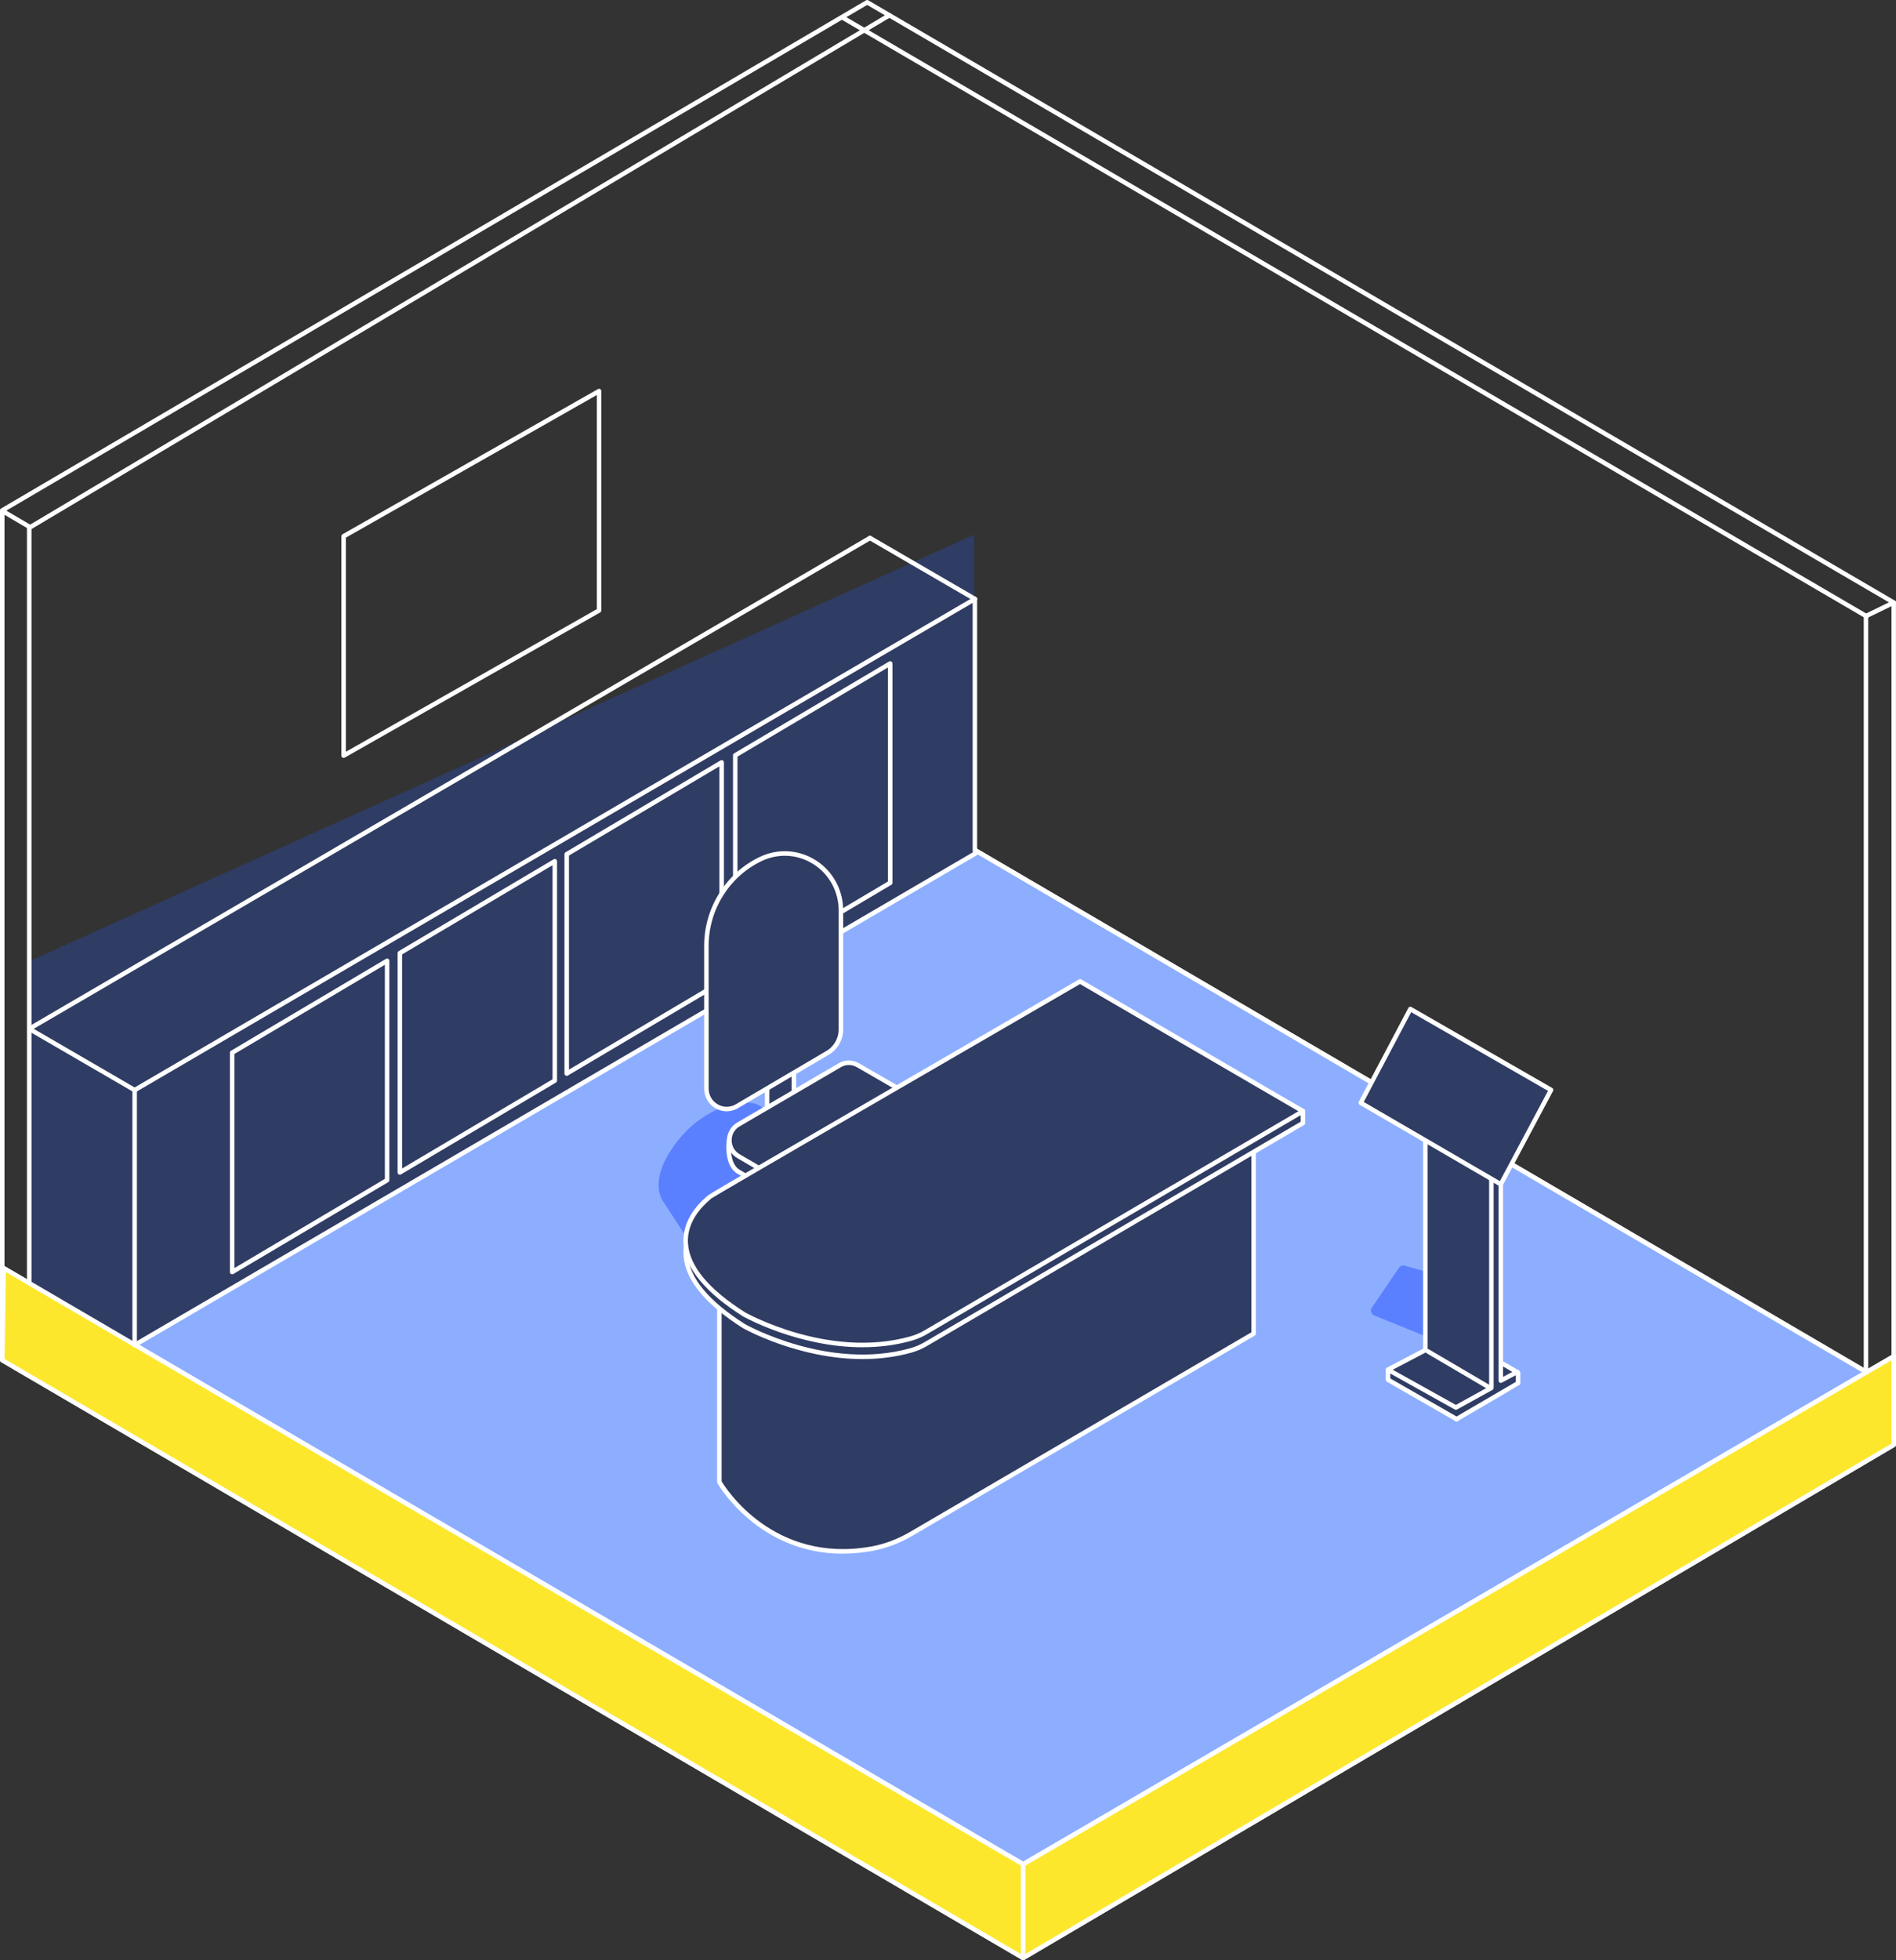 <svg width="150" height="155" viewBox="0 0 150 155" fill="none" xmlns="http://www.w3.org/2000/svg">
<rect x="0" y="0" width="150" height="155" fill="#333333" stroke="none"/>
<g clip-path="url(#clip0_396_6484)">
<path d="M68.967 62.456L2.14 101.637L80.919 147.414L147.718 108.528L68.967 62.456Z" fill="#8DAEFF"/>
<path d="M80.947 147.594C80.915 147.594 80.887 147.587 80.858 147.569L2.076 101.792C2.019 101.76 1.987 101.702 1.987 101.637C1.987 101.572 2.019 101.515 2.076 101.482L68.906 62.301C68.963 62.268 69.031 62.268 69.084 62.301L147.835 108.377C147.892 108.409 147.924 108.467 147.924 108.531C147.924 108.596 147.889 108.654 147.835 108.686L81.036 147.573C81.008 147.587 80.98 147.598 80.947 147.598V147.594ZM2.521 101.634L80.947 147.205L147.39 108.528L68.995 62.661L2.521 101.634Z" fill="white"/>
<path d="M147.547 108.614C147.518 108.614 147.486 108.607 147.458 108.589L68.996 62.665L2.4 101.706C2.314 101.756 2.207 101.727 2.158 101.641C2.108 101.554 2.136 101.446 2.222 101.396L68.903 62.301C68.96 62.268 69.028 62.268 69.081 62.301L147.632 108.279C147.718 108.33 147.746 108.438 147.696 108.524C147.664 108.582 147.604 108.614 147.543 108.614H147.547Z" fill="white"/>
<path d="M80.948 155C80.915 155 80.887 154.993 80.859 154.975L0.089 107.706C0.032 107.674 0 107.616 0 107.551V40.36C0 40.295 0.032 40.238 0.089 40.205L68.515 0.026C68.572 -0.007 68.639 -0.007 68.693 0.026L149.907 47.489C149.961 47.521 149.996 47.579 149.996 47.644V114.247C149.996 114.312 149.964 114.37 149.907 114.402L81.033 154.975C81.004 154.99 80.972 155 80.944 155H80.948ZM0.356 107.447L80.948 154.611L149.644 114.143V47.748L68.607 0.39L0.356 40.461V107.447Z" fill="white"/>
<path d="M80.948 147.594C80.887 147.594 80.827 147.562 80.794 147.504C80.745 147.418 80.773 147.309 80.859 147.259L149.733 107.09C149.819 107.04 149.925 107.068 149.975 107.155C150.025 107.241 149.997 107.349 149.911 107.4L81.037 147.569C81.008 147.583 80.976 147.594 80.948 147.594Z" fill="white"/>
<path d="M80.948 147.594C80.919 147.594 80.887 147.587 80.859 147.569L0.199 100.433C0.114 100.383 0.086 100.275 0.135 100.188C0.185 100.102 0.292 100.073 0.377 100.123L81.037 147.262C81.122 147.313 81.15 147.421 81.101 147.507C81.069 147.565 81.008 147.598 80.948 147.598V147.594Z" fill="white"/>
<path d="M77.067 67.404L10.417 106.42L2.353 101.461L2.414 75.967L77.067 42.274V67.404Z" fill="#2F3C63"/>
<path d="M147.632 48.891C147.604 48.891 147.572 48.883 147.543 48.865L66.543 1.528C66.457 1.478 66.428 1.37 66.478 1.283C66.528 1.197 66.639 1.168 66.721 1.218L147.721 48.555C147.807 48.606 147.835 48.714 147.785 48.8C147.753 48.858 147.693 48.891 147.632 48.891Z" fill="white"/>
<path d="M147.625 108.405C147.526 108.405 147.447 108.326 147.447 108.225V48.711C147.447 48.61 147.526 48.53 147.625 48.53C147.725 48.53 147.803 48.61 147.803 48.711V108.225C147.803 108.326 147.725 108.405 147.625 108.405Z" fill="white"/>
<path d="M2.311 101.817C2.211 101.817 2.133 101.738 2.133 101.637V41.733C2.136 41.668 2.172 41.611 2.225 41.578L70.274 1.052C70.359 1.002 70.466 1.031 70.516 1.117C70.566 1.204 70.537 1.312 70.452 1.362L2.492 41.834V101.634C2.489 101.734 2.407 101.814 2.311 101.814V101.817Z" fill="white"/>
<path d="M147.632 48.891C147.565 48.891 147.504 48.855 147.472 48.79C147.429 48.7 147.465 48.592 147.554 48.548L149.744 47.481C149.833 47.438 149.939 47.478 149.982 47.564C150.025 47.654 149.989 47.763 149.9 47.806L147.711 48.873C147.686 48.883 147.661 48.891 147.632 48.891Z" fill="white"/>
<path d="M80.948 147.414V154.82L149.822 114.247V107.249L80.948 147.414Z" fill="#FCE72D"/>
<path d="M80.948 155C80.915 155 80.887 154.993 80.859 154.975C80.802 154.943 80.769 154.885 80.769 154.82V147.414C80.769 147.349 80.805 147.291 80.859 147.259L149.733 107.09C149.786 107.058 149.858 107.058 149.911 107.09C149.968 107.122 150 107.18 150 107.245V114.244C150 114.309 149.968 114.366 149.911 114.399L81.037 154.971C81.008 154.986 80.976 154.997 80.948 154.997V155ZM81.126 147.519V154.506L149.644 114.143V107.559L81.126 147.519Z" fill="white"/>
<path d="M2.357 41.852C2.329 41.852 2.296 41.845 2.268 41.827L0.089 40.551C0.004 40.501 -0.025 40.392 0.025 40.306C0.075 40.219 0.182 40.191 0.267 40.241L2.446 41.517C2.531 41.567 2.56 41.675 2.51 41.762C2.478 41.82 2.418 41.852 2.357 41.852Z" fill="white"/>
<path d="M0.288 100.279L80.948 147.414V154.82L0.178 107.551L0.288 100.279Z" fill="#FCE72D"/>
<path d="M80.948 155C80.915 155 80.887 154.993 80.859 154.975L0.089 107.706C0.032 107.674 0 107.613 0 107.548L0.11 100.275C0.11 100.21 0.146 100.152 0.199 100.12C0.256 100.088 0.32 100.088 0.377 100.12L81.037 147.259C81.09 147.291 81.126 147.349 81.126 147.414V154.82C81.126 154.885 81.09 154.943 81.037 154.975C81.008 154.989 80.98 155 80.948 155ZM0.356 107.447L80.766 154.506V147.518L0.463 100.585L0.36 107.447H0.356Z" fill="white"/>
<path d="M63.203 91.921L60.554 87.852C59.628 86.429 56.189 87.369 54.124 89.615C52.276 91.618 51.628 93.712 52.454 94.984L55.63 99.868C55.975 100.397 57.275 100.019 58.005 99.176L62.793 93.37C63.267 92.822 63.424 92.267 63.199 91.925L63.203 91.921Z" fill="#5B80FF"/>
<path d="M110.683 100.235L108.533 103.396C108.383 103.616 108.476 103.918 108.722 104.016L116.191 107.043C116.387 107.119 116.604 107.036 116.7 106.848L118.345 102.628C118.455 102.412 118.356 102.142 118.131 102.052L111.171 100.088C110.993 100.019 110.794 100.08 110.687 100.239L110.683 100.235Z" fill="#5B80FF"/>
<path d="M27.187 59.929C27.154 59.929 27.126 59.922 27.098 59.904C27.044 59.872 27.009 59.814 27.009 59.749V42.404C27.009 42.339 27.044 42.277 27.098 42.245L47.306 30.767C47.359 30.734 47.427 30.734 47.484 30.767C47.537 30.799 47.573 30.857 47.573 30.922V48.267C47.573 48.332 47.537 48.393 47.484 48.426L27.276 59.904C27.247 59.918 27.219 59.926 27.187 59.926V59.929ZM27.365 42.512V59.443L47.217 48.166V31.235L27.365 42.512Z" fill="white"/>
<path d="M10.652 86.375C10.592 86.375 10.531 86.342 10.499 86.284C10.45 86.198 10.478 86.09 10.563 86.039L77.038 47.207C77.124 47.157 77.231 47.186 77.28 47.272C77.33 47.359 77.302 47.467 77.216 47.517L10.742 86.353C10.713 86.371 10.681 86.378 10.652 86.378V86.375Z" fill="white"/>
<path d="M2.414 81.473C2.353 81.473 2.293 81.441 2.261 81.383C2.211 81.297 2.239 81.189 2.325 81.138L68.739 42.385C68.825 42.335 68.931 42.364 68.981 42.45C69.031 42.537 69.003 42.645 68.917 42.695L2.503 81.448C2.474 81.463 2.442 81.473 2.414 81.473Z" fill="white"/>
<path d="M10.652 106.535C10.592 106.535 10.531 106.502 10.499 106.445C10.45 106.358 10.478 106.25 10.563 106.2L77.131 67.296C77.216 67.245 77.323 67.274 77.373 67.361C77.423 67.447 77.394 67.555 77.309 67.606L10.742 106.51C10.713 106.528 10.681 106.535 10.652 106.535Z" fill="white"/>
<path d="M10.653 106.535C10.553 106.535 10.475 106.455 10.475 106.355V86.194C10.475 86.093 10.553 86.014 10.653 86.014C10.752 86.014 10.831 86.093 10.831 86.194V106.355C10.831 106.455 10.752 106.535 10.653 106.535Z" fill="white"/>
<path d="M77.127 67.454C77.028 67.454 76.949 67.375 76.949 67.274V47.362C76.949 47.261 77.028 47.182 77.127 47.182C77.227 47.182 77.305 47.261 77.305 47.362V67.274C77.305 67.375 77.227 67.454 77.127 67.454Z" fill="white"/>
<path d="M10.653 86.375C10.624 86.375 10.592 86.367 10.564 86.349L2.361 81.585C2.275 81.535 2.247 81.426 2.296 81.34C2.346 81.253 2.453 81.225 2.539 81.275L10.742 86.039C10.827 86.09 10.855 86.198 10.806 86.284C10.774 86.342 10.713 86.375 10.653 86.375Z" fill="white"/>
<path d="M77.127 47.543C77.099 47.543 77.067 47.535 77.038 47.517L68.739 42.695C68.654 42.645 68.625 42.537 68.675 42.45C68.725 42.364 68.832 42.335 68.917 42.385L77.216 47.207C77.302 47.258 77.33 47.366 77.281 47.453C77.248 47.51 77.188 47.543 77.127 47.543Z" fill="white"/>
<path d="M18.368 83.236L30.626 75.974V93.319L18.368 100.581V83.236Z" fill="#2F3C63"/>
<path d="M18.368 100.761C18.336 100.761 18.307 100.754 18.279 100.736C18.222 100.704 18.19 100.646 18.19 100.581V83.236C18.19 83.171 18.222 83.113 18.279 83.081L30.537 75.819C30.594 75.786 30.662 75.786 30.715 75.819C30.772 75.851 30.804 75.909 30.804 75.974V93.319C30.804 93.384 30.772 93.442 30.715 93.474L18.457 100.736C18.428 100.754 18.396 100.761 18.368 100.761ZM18.546 83.34V100.268L30.448 93.215V76.287L18.546 83.34Z" fill="white"/>
<path d="M31.634 75.361L43.892 68.099V85.445L31.634 92.707V75.361Z" fill="#2F3C63"/>
<path d="M31.634 92.887C31.602 92.887 31.573 92.88 31.545 92.862C31.488 92.829 31.456 92.772 31.456 92.707V75.361C31.456 75.296 31.488 75.239 31.545 75.206L43.803 67.944C43.86 67.912 43.927 67.912 43.981 67.944C44.034 67.977 44.07 68.034 44.07 68.099V85.445C44.07 85.51 44.038 85.567 43.981 85.6L31.723 92.862C31.694 92.88 31.662 92.887 31.634 92.887ZM31.812 75.466V92.393L43.714 85.34V68.413L31.812 75.466Z" fill="white"/>
<path d="M44.835 67.544L57.093 60.282V77.628L44.835 84.89V67.544Z" fill="#2F3C63"/>
<path d="M44.835 85.07C44.803 85.07 44.775 85.063 44.746 85.045C44.689 85.012 44.657 84.955 44.657 84.89V67.544C44.657 67.479 44.689 67.422 44.746 67.389L57.004 60.127C57.061 60.095 57.129 60.095 57.182 60.127C57.239 60.16 57.272 60.218 57.272 60.282V77.628C57.272 77.693 57.239 77.75 57.182 77.783L44.924 85.045C44.896 85.063 44.864 85.07 44.835 85.07ZM45.013 67.649V84.576L56.915 77.523V60.596L45.013 67.649Z" fill="white"/>
<path d="M58.169 59.724L70.423 52.462V69.808L58.169 77.069V59.724Z" fill="#2F3C63"/>
<path d="M58.169 77.25C58.137 77.25 58.108 77.242 58.08 77.224C58.023 77.192 57.991 77.134 57.991 77.069V59.724C57.991 59.659 58.023 59.601 58.08 59.569L70.338 52.307C70.395 52.275 70.463 52.275 70.516 52.307C70.573 52.34 70.605 52.397 70.605 52.462V69.808C70.605 69.872 70.573 69.93 70.516 69.963L58.258 77.224C58.229 77.242 58.197 77.25 58.169 77.25ZM58.347 59.828V76.756L70.249 69.703V52.776L58.347 59.828Z" fill="white"/>
<path d="M58.98 105.627C58.728 105.627 58.486 105.493 58.357 105.255C58.169 104.906 58.293 104.47 58.635 104.275L73.371 96.037C73.717 95.846 74.147 95.972 74.34 96.318C74.528 96.667 74.404 97.103 74.062 97.298L59.326 105.537C59.215 105.598 59.098 105.627 58.984 105.627H58.98Z" fill="white"/>
<path d="M73.172 105.511C73.058 105.511 72.944 105.483 72.837 105.428L57.973 97.424C57.627 97.237 57.496 96.801 57.677 96.448C57.862 96.098 58.293 95.965 58.642 96.148L73.506 104.153C73.852 104.34 73.984 104.776 73.802 105.129C73.674 105.374 73.428 105.511 73.172 105.511Z" fill="white"/>
<path d="M65.118 99.994C65.019 99.994 64.94 99.915 64.94 99.814V95.957C64.94 95.857 65.019 95.777 65.118 95.777C65.218 95.777 65.296 95.857 65.296 95.957V99.814C65.296 99.915 65.218 99.994 65.118 99.994Z" fill="white"/>
<path d="M66.87 100.43C66.77 100.43 66.692 100.351 66.692 100.25V97.028C66.692 96.927 66.77 96.848 66.87 96.848C66.97 96.848 67.048 96.927 67.048 97.028V100.25C67.048 100.351 66.97 100.43 66.87 100.43Z" fill="white"/>
<path d="M60.69 84.508C60.69 84.508 60.69 88.465 60.69 88.364C60.69 88.263 62.808 86.955 62.808 86.955V83.87L60.69 84.508Z" fill="#2F3C63"/>
<path d="M60.69 88.544C60.59 88.544 60.511 88.465 60.511 88.364V84.508C60.511 84.428 60.565 84.356 60.64 84.335L62.758 83.697C62.811 83.683 62.872 83.693 62.915 83.726C62.961 83.758 62.986 83.812 62.986 83.87V86.955C62.986 87.016 62.954 87.077 62.9 87.11C61.993 87.668 60.996 88.314 60.843 88.454C60.814 88.508 60.754 88.548 60.686 88.548L60.69 88.544ZM60.867 84.641V87.986C61.156 87.776 61.679 87.438 62.63 86.85V84.108L60.867 84.638V84.641Z" fill="white"/>
<path d="M57.763 89.755L66.443 85.448C66.881 85.192 67.422 85.189 67.863 85.445L76.099 90.198C77.063 90.757 77.056 92.166 76.084 92.714L67.856 97.345C67.418 97.59 66.884 97.586 66.45 97.334L58.414 92.638C57.464 92.083 57.588 90.306 57.759 89.755H57.763Z" fill="#2F3C63"/>
<path d="M67.162 97.709C66.884 97.709 66.607 97.637 66.361 97.493L58.325 92.797C57.304 92.198 57.385 90.368 57.592 89.705C57.606 89.658 57.638 89.618 57.684 89.597L66.365 85.29C66.845 85.009 67.458 85.005 67.953 85.29L76.188 90.043C76.697 90.339 76.999 90.869 76.996 91.463C76.992 92.058 76.682 92.584 76.17 92.872L67.942 97.503C67.7 97.64 67.433 97.709 67.162 97.709ZM57.909 89.885C57.756 90.49 57.713 92.025 58.503 92.487L66.539 97.183C66.916 97.403 67.39 97.406 67.771 97.194L75.999 92.562C76.398 92.339 76.64 91.928 76.64 91.463C76.64 91.002 76.408 90.588 76.01 90.357L67.775 85.603C67.39 85.383 66.913 85.383 66.532 85.603L57.912 89.881L57.909 89.885Z" fill="white"/>
<path d="M58.418 88.915L66.443 84.227C66.881 83.971 67.422 83.967 67.864 84.223L76.099 88.977C77.063 89.535 77.056 90.944 76.084 91.492L67.856 96.123C67.418 96.368 66.884 96.365 66.45 96.112L58.414 91.416C57.464 90.862 57.464 89.47 58.414 88.915H58.418Z" fill="#2F3C63"/>
<path d="M67.162 96.484C66.884 96.484 66.607 96.411 66.361 96.267L58.325 91.571C57.823 91.279 57.524 90.753 57.524 90.166C57.524 89.578 57.823 89.052 58.325 88.76L58.414 88.915L58.325 88.76L66.35 84.072C66.841 83.783 67.454 83.783 67.949 84.068L76.184 88.822C76.693 89.117 76.996 89.647 76.992 90.242C76.989 90.836 76.679 91.362 76.166 91.651L67.938 96.282C67.696 96.419 67.429 96.487 67.158 96.487L67.162 96.484ZM67.155 84.212C66.938 84.212 66.724 84.27 66.532 84.382L58.507 89.07C58.115 89.297 57.884 89.708 57.884 90.166C57.884 90.624 58.119 91.031 58.507 91.261L66.543 95.957C66.92 96.177 67.393 96.181 67.774 95.968L76.002 91.337C76.401 91.114 76.643 90.703 76.643 90.238C76.643 89.777 76.412 89.362 76.013 89.132L67.778 84.378C67.586 84.266 67.372 84.212 67.158 84.212H67.155Z" fill="white"/>
<path d="M66.525 81.394V71.984C66.525 68.69 63.142 66.514 60.198 67.912C57.567 69.159 55.886 71.837 55.886 74.777V86.068C55.886 87.294 57.175 88.079 58.247 87.503L65.403 83.293C66.097 82.922 66.528 82.191 66.528 81.398L66.525 81.394Z" fill="#2F3C63"/>
<path d="M57.489 87.874C57.172 87.874 56.855 87.787 56.574 87.614C56.032 87.286 55.709 86.706 55.709 86.068V74.777C55.709 71.779 57.442 69.022 60.123 67.75C61.562 67.069 63.221 67.177 64.563 68.038C65.905 68.903 66.706 70.377 66.706 71.984V81.394C66.706 82.255 66.24 83.045 65.485 83.448L58.336 87.654C58.069 87.798 57.777 87.87 57.489 87.87V87.874ZM62.085 67.667C61.469 67.667 60.853 67.804 60.273 68.078C57.717 69.289 56.065 71.919 56.065 74.777V86.068C56.065 86.58 56.324 87.045 56.759 87.308C57.193 87.571 57.717 87.586 58.165 87.344L65.314 83.138C65.955 82.792 66.35 82.126 66.35 81.398V71.988C66.35 70.503 65.61 69.141 64.374 68.344C63.676 67.894 62.883 67.667 62.089 67.667H62.085Z" fill="white"/>
<path d="M112.77 106.751L110.064 108.171L109.815 109.101L115.219 112.215L120.161 109.551L120.036 108.477L118.712 107.94L118.733 93.11L115.468 93.341L115.276 105.227L112.77 106.751Z" fill="#2F3C63"/>
<path d="M99.176 90.155V105.457L72.111 121.275C71.125 121.852 70.056 122.27 68.935 122.468C60.675 123.924 56.908 117.185 56.908 117.185V103.385" fill="#2F3C63"/>
<path d="M66.667 122.853C59.956 122.853 56.791 117.339 56.755 117.275C56.741 117.246 56.734 117.217 56.734 117.184V103.385C56.734 103.284 56.812 103.205 56.912 103.205C57.011 103.205 57.09 103.284 57.09 103.385V117.134C57.417 117.682 61.198 123.646 68.906 122.288C69.964 122.1 71.01 121.707 72.022 121.116L98.998 105.349V90.152C98.998 90.051 99.077 89.971 99.176 89.971C99.276 89.971 99.354 90.051 99.354 90.152V105.454C99.354 105.519 99.319 105.576 99.265 105.609L72.2 121.426C71.153 122.039 70.064 122.446 68.967 122.641C68.159 122.785 67.393 122.85 66.667 122.85V122.853Z" fill="white"/>
<path d="M85.448 78.54C85.448 78.54 55.758 95.738 56.118 95.59C56.477 95.442 50.176 99.37 58.866 104.866C58.866 104.866 65.457 108.622 72.047 106.787C72.467 106.672 72.869 106.499 73.246 106.279L103.082 88.804V87.867L85.448 78.54Z" fill="#2F3C63"/>
<path d="M68.244 107.465C63.142 107.465 58.834 105.054 58.781 105.021C55.794 103.133 54.213 101.208 54.078 99.295C54.014 98.354 54.281 96.934 55.932 95.525C55.965 95.496 55.989 95.478 56 95.467H56.004C56.004 95.467 56.036 95.446 56.057 95.431V95.421C56.057 95.421 56.075 95.413 56.086 95.41C56.26 95.287 56.609 95.082 57.282 94.685C58.083 94.217 59.226 93.546 60.604 92.746C63.352 91.146 67.019 89.016 70.686 86.886C78.021 82.63 85.362 78.378 85.362 78.378C85.416 78.349 85.48 78.345 85.533 78.378L103.167 87.705C103.228 87.737 103.263 87.798 103.263 87.863V88.8C103.263 88.865 103.231 88.923 103.174 88.955L73.339 106.43C72.951 106.658 72.534 106.834 72.096 106.957C70.8 107.317 69.497 107.465 68.244 107.465ZM56.264 95.705C56.235 95.741 56.196 95.774 56.16 95.803C54.622 97.111 54.37 98.412 54.43 99.269C54.555 101.061 56.078 102.891 58.959 104.711C59.016 104.744 65.56 108.405 71.997 106.611C72.403 106.499 72.794 106.333 73.154 106.121L102.9 88.696V87.975L85.448 78.745C75.642 84.425 57.307 95.057 56.26 95.709L56.264 95.705Z" fill="white"/>
<path d="M85.448 77.603C85.448 77.603 55.758 94.801 56.118 94.653C56.477 94.505 50.176 98.433 58.866 103.929C58.866 103.929 65.457 107.685 72.047 105.85C72.467 105.735 72.869 105.562 73.246 105.342L103.082 87.867L85.448 77.603Z" fill="#2F3C63"/>
<path d="M68.244 106.531C63.142 106.531 58.834 104.12 58.781 104.088C55.794 102.199 54.213 100.275 54.078 98.361C54.01 97.417 54.281 96.001 55.933 94.592C55.965 94.563 55.989 94.545 56 94.534H56.004C56.004 94.534 56.036 94.512 56.057 94.498V94.487C56.057 94.487 56.075 94.48 56.086 94.476C56.26 94.354 56.609 94.148 57.282 93.752C58.083 93.283 59.226 92.613 60.604 91.813C63.352 90.213 67.019 88.083 70.687 85.953C78.021 81.697 85.362 77.444 85.362 77.444C85.416 77.412 85.483 77.412 85.54 77.444L103.175 87.708C103.231 87.741 103.264 87.798 103.264 87.863C103.264 87.928 103.231 87.986 103.175 88.018L73.339 105.493C72.951 105.72 72.534 105.897 72.096 106.02C70.8 106.38 69.497 106.528 68.244 106.528V106.531ZM56.264 94.772C56.235 94.808 56.196 94.84 56.16 94.869C54.622 96.181 54.37 97.478 54.43 98.336C54.555 100.127 56.079 101.958 58.959 103.778C59.016 103.81 65.56 107.472 71.997 105.677C72.403 105.565 72.794 105.4 73.154 105.187L102.722 87.867L85.444 77.812C75.635 83.492 57.307 94.123 56.26 94.772H56.264Z" fill="white"/>
<path d="M112.77 90.234V106.751L109.815 108.304L115.184 111.292L117.989 109.742V93.222" fill="#2F3C63"/>
<path d="M115.18 111.472C115.152 111.472 115.12 111.465 115.095 111.451L109.726 108.459C109.669 108.427 109.633 108.366 109.633 108.301C109.633 108.236 109.672 108.175 109.729 108.142L112.588 106.639V90.234C112.588 90.133 112.666 90.054 112.766 90.054C112.866 90.054 112.944 90.133 112.944 90.234V106.751C112.944 106.82 112.909 106.881 112.848 106.91L110.188 108.308L115.18 111.087L117.811 109.634V93.222C117.811 93.121 117.889 93.042 117.989 93.042C118.089 93.042 118.167 93.121 118.167 93.222V109.742C118.167 109.807 118.132 109.868 118.075 109.901L115.265 111.454C115.241 111.469 115.209 111.476 115.18 111.476V111.472Z" fill="white"/>
<path d="M118.733 109.346C118.701 109.346 118.669 109.339 118.641 109.321C118.587 109.288 118.555 109.23 118.555 109.166V93.644C118.555 93.543 118.634 93.463 118.733 93.463C118.833 93.463 118.911 93.543 118.911 93.644V108.87L119.958 108.319C120.047 108.272 120.154 108.308 120.196 108.394C120.243 108.484 120.207 108.593 120.122 108.636L118.815 109.328C118.79 109.342 118.762 109.349 118.733 109.349V109.346Z" fill="white"/>
<path d="M115.241 112.398C115.212 112.398 115.18 112.391 115.152 112.373L109.726 109.256C109.669 109.223 109.637 109.166 109.637 109.101V108.308C109.637 108.207 109.715 108.128 109.815 108.128C109.914 108.128 109.993 108.207 109.993 108.308V108.996L115.33 112.06C115.415 112.11 115.444 112.218 115.397 112.305C115.365 112.362 115.305 112.395 115.244 112.395L115.241 112.398Z" fill="white"/>
<path d="M117.718 109.825C117.686 109.825 117.658 109.818 117.629 109.8L112.866 107.003C112.78 106.953 112.752 106.845 112.802 106.758C112.851 106.672 112.962 106.643 113.044 106.693L117.807 109.49C117.893 109.54 117.921 109.648 117.872 109.735C117.839 109.793 117.779 109.825 117.718 109.825Z" fill="white"/>
<path d="M120.043 108.686C120.011 108.686 119.983 108.679 119.954 108.661L118.819 107.994C118.733 107.944 118.705 107.836 118.755 107.749C118.804 107.663 118.915 107.634 118.997 107.684L120.132 108.351C120.218 108.402 120.246 108.51 120.196 108.596C120.164 108.654 120.104 108.686 120.043 108.686Z" fill="white"/>
<path d="M115.23 112.395C115.169 112.395 115.109 112.362 115.077 112.305C115.027 112.218 115.055 112.11 115.141 112.06L119.922 109.267V108.539C119.922 108.438 120.001 108.358 120.1 108.358C120.2 108.358 120.278 108.438 120.278 108.539V109.371C120.278 109.436 120.243 109.494 120.189 109.526L115.319 112.373C115.29 112.391 115.258 112.398 115.23 112.398V112.395Z" fill="white"/>
<path d="M111.577 79.787L122.706 86.187L118.733 93.644L107.657 87.203L111.577 79.787Z" fill="#2F3C63"/>
<path d="M118.733 93.824C118.701 93.824 118.673 93.817 118.644 93.799L107.568 87.359C107.486 87.312 107.454 87.204 107.5 87.117L111.42 79.7C111.442 79.657 111.481 79.624 111.527 79.61C111.573 79.596 111.623 79.603 111.666 79.628L122.799 86.025C122.884 86.072 122.913 86.18 122.867 86.266L118.89 93.723C118.868 93.766 118.829 93.799 118.783 93.809C118.769 93.813 118.751 93.817 118.733 93.817V93.824ZM107.896 87.135L118.662 93.395L122.468 86.256L111.645 80.035L107.892 87.135H107.896Z" fill="white"/>
</g>
<defs>
<clipPath id="clip0_396_6484">
<rect width="150" height="155" fill="white"/>
</clipPath>
</defs>
</svg>
